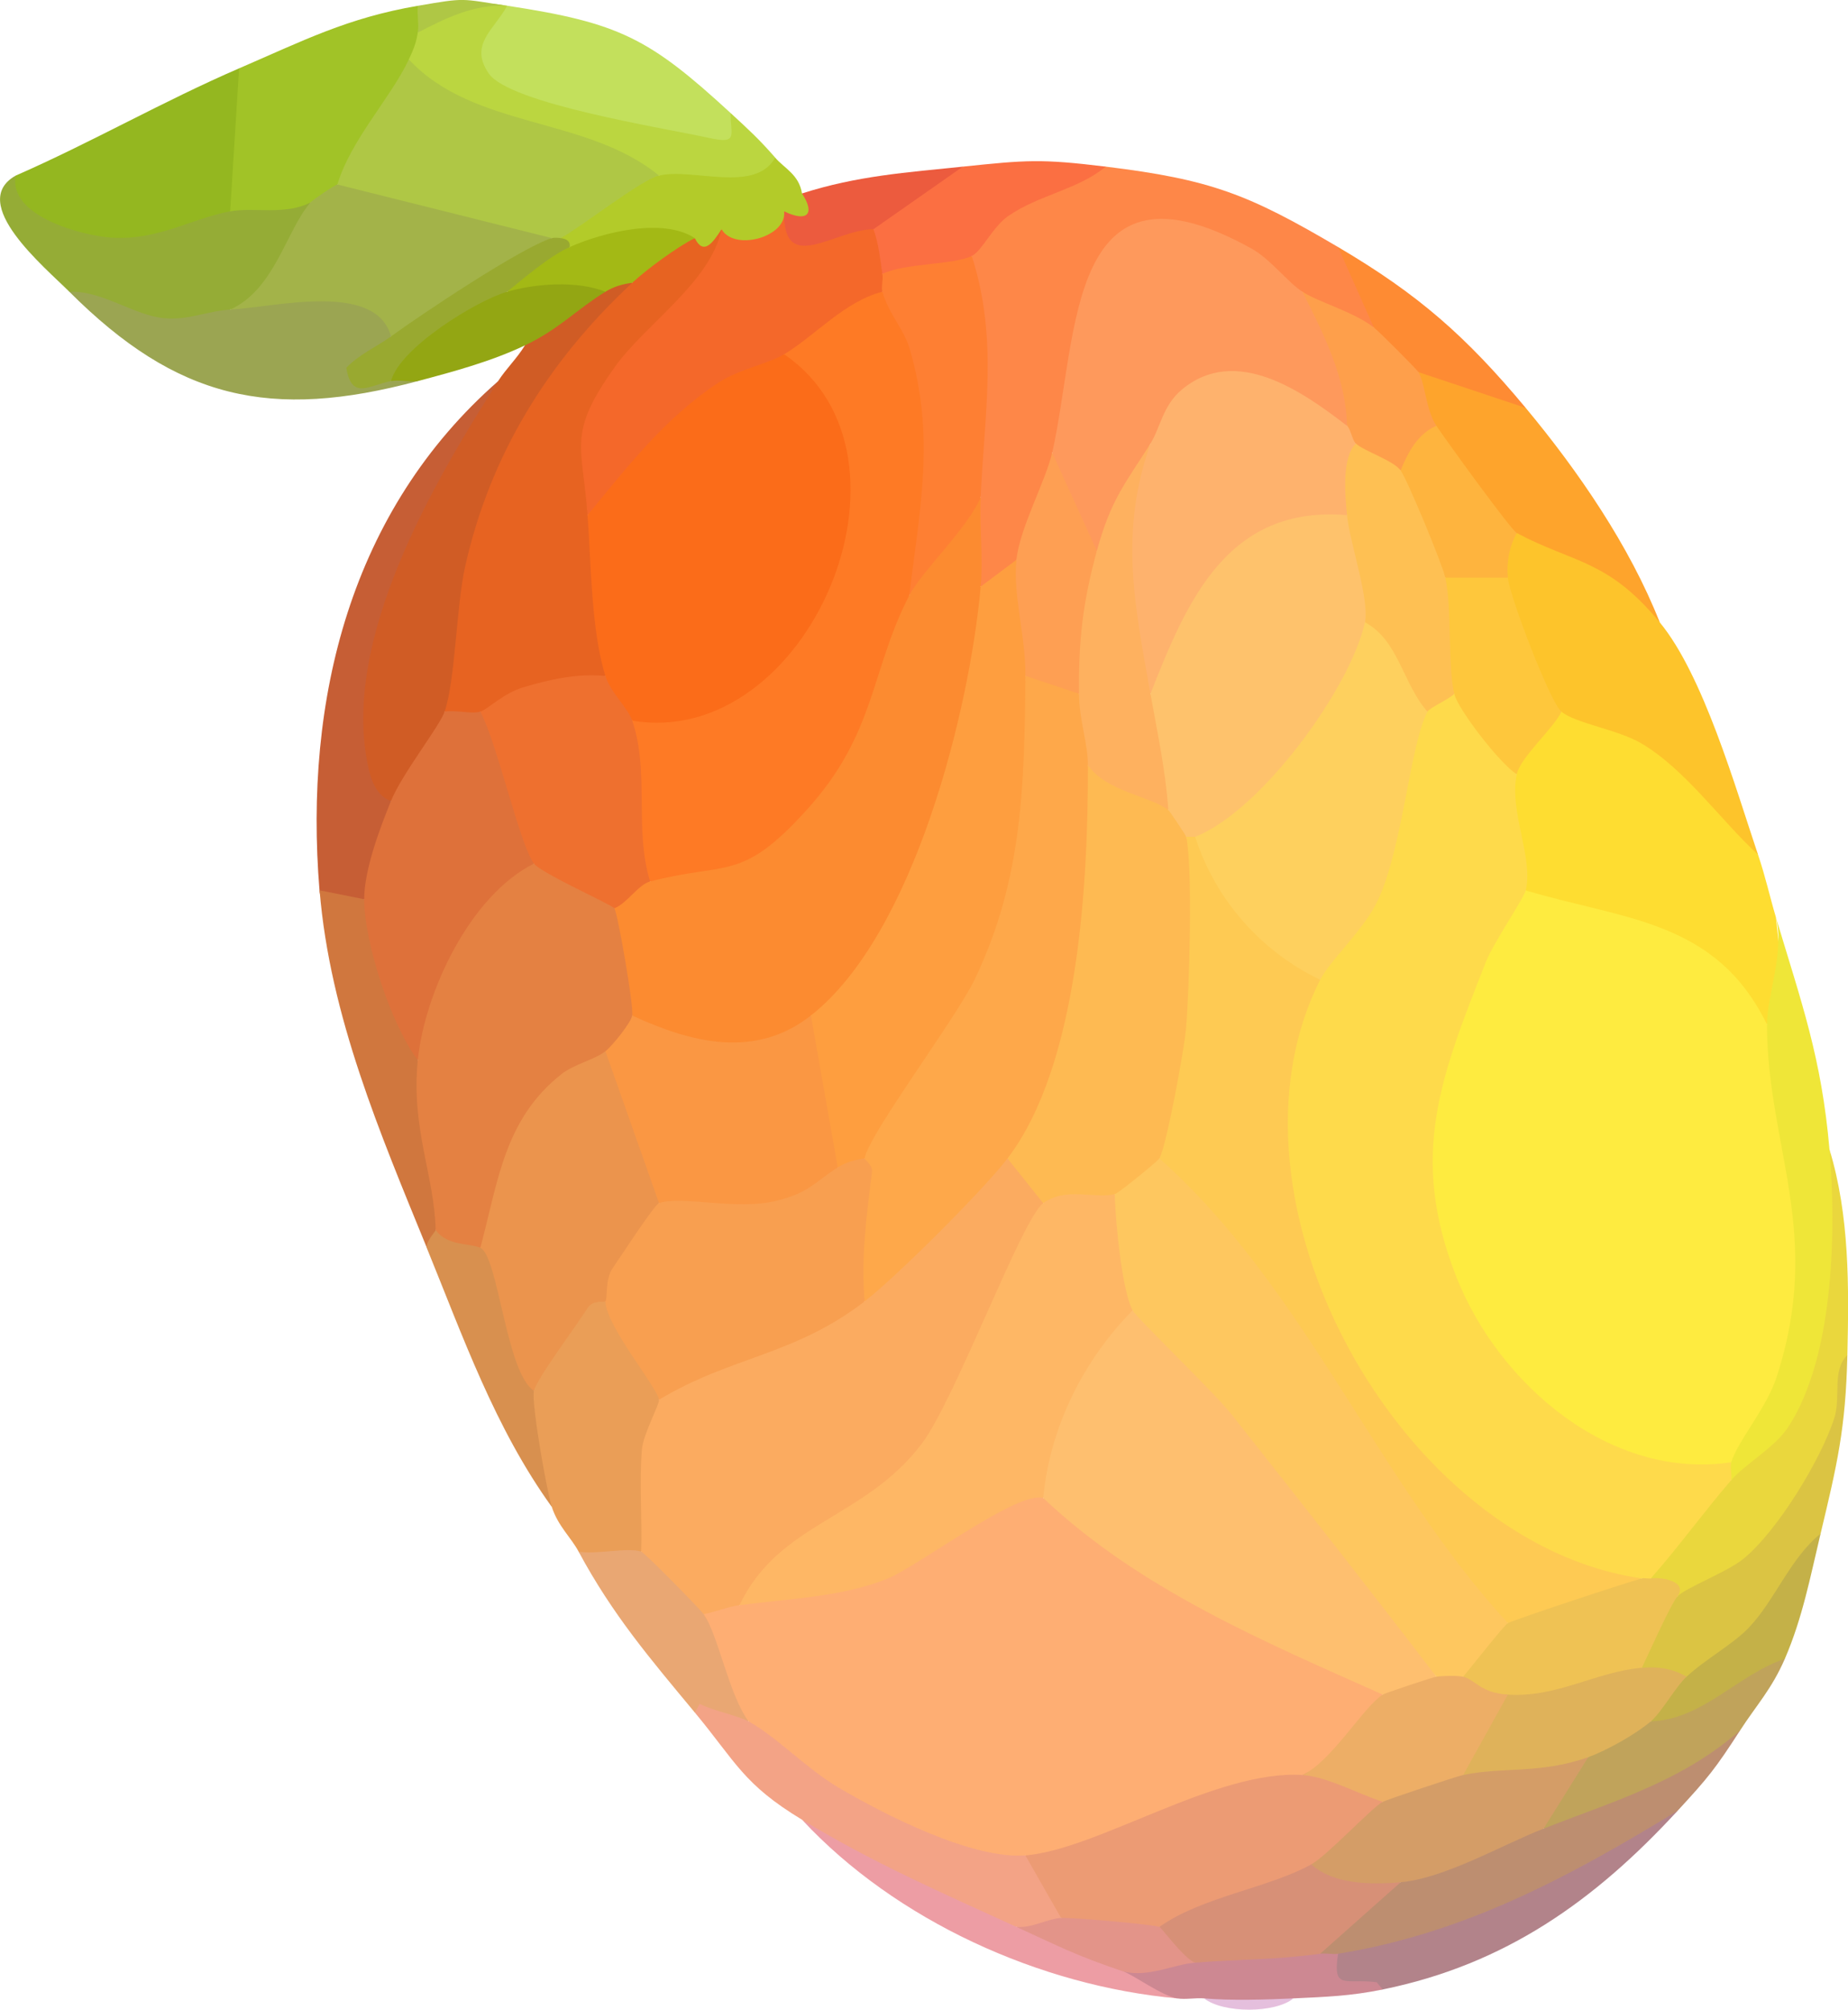 <?xml version="1.0" encoding="UTF-8"?>
<svg id="mango" xmlns="http://www.w3.org/2000/svg" viewBox="0 0 206.83 224.92">

<style>
    #mango { 
    transition: all 0.5s ease; 
    /* ensures the transform origin is calculated relative to the element’s bounding box */
    transform-box: fill-box;
    /* tells it to rotate around its own center. */
    transform-origin: center;
    }

    #mango:hover #body { 
        fill: red; 
    }

    #mango:hover #leaf { 
        fill: red; 
    }

    #mango:hover #body { 
        transform: rotate(-30deg); 
    }

    #mango:hover #leaf { 
        transform: rotate(-30deg);
    }
    </style>

  <g id="body">
    <g id="body-2" data-name="body">
      <path d="M149.76,27.65c4.35,3.37,5.68,6.37,4,9-2.88,1.26-5.54-.07-8-4l-1.12.84c-19.91-16.11-22.54-1.38-24.7,16.49l-2.18.66c.99,3.98-.18,10.36-4,12-.67,3.68-2,4.68-4,3-2.45-2.08-2.45-5.42,0-10l-1.89-2.16c1.03-7.51.88-14.94-.46-22.29l1.35-2.54c-1.2-7.05,9.33-9.17,15-10,11.77,1.44,15.96,3.09,26,9Z" style="fill: #fe8748;"/>
      <path d="M196.76,95.65c.85,2.52,1.3,4.64,2,7l1.13,10.44-2.13,1.56-2.54-.53c-5.36-7.06-13.2-11.1-23.5-12.11l-.96-2.36c-2.26.05-3.56-11.64-3.14-12.16l2.14-.84c-2.54-2.48,2.02-7.83,5-7,1.34-2.17,6.01-.07,8.19.96,6.79,3.22,10.43,8.6,13.81,15.04Z" style="fill: #fedd31;"/>
      <path d="M185.76,69.65c4.88,5.91,8.48,18.52,11,26-4.15-3.81-8.11-9.53-13.05-12.45-2.62-1.55-7.39-2.25-8.95-3.55-.43.26-.86.46-1.31.51-1.31.14-8.52-14.39-4.69-15.51-3.36-.52-2.3-5.83,1-5,5.87-2.53,13.27,4.34,16,10Z" style="fill: #fdc42b;"/>
      <path d="M70.76,31.65l-.7,3.46c-12.28,11.68-16.93,27-17.88,43.1-.58.83-1.4,1.29-2.43,1.44,2.71,2.2-2.9,9.85-6,10-2.88,2.2-3.88-.83-4.52-3.52-3.42-14.35,7.45-32.9,16.52-43.48.91-1.41,2.13-2.56,3-4-.05-3.76,5.44-6.07,9-6-.48-2.93.99-3.18,3-1Z" style="fill: #d05c25;"/>
      <path d="M67.76,145.65c2.81.28,8.39,8.66,6,11,1.64.91,1.66,2.85.06,5.84.68,4.77,0,8.49-2.06,11.16-1.21,3.08-5.25,2.45-7,0-.85-1.59-2.31-2.86-3-5-1.88-3.72-3.21-7.59-4-11.63l2-1.37c-1.96-3.36,5.43-14.48,8-10Z" style="fill: #ea9e57;"/>
      <path d="M43.76,89.65c2.27,1.78-.39,10.24-3,11-.4,3.08-4.83,1.74-5-1-1.76-21.38,3.48-42.53,20-57-7.34,11.48-17.56,29.02-14.57,43.07.33,1.56.91,3.33,2.57,3.93Z" style="fill: #c65e35;"/>
      <path d="M83.76,192.65l2.13-1.05c8.05,6.62,17.27,12.72,27.83,14.08l1.04,1.97c3.1-.38,6.19,4.66,4,7,.17,1.85-1.5,2.18-5,1-1.12.54-2.35.8-3.52.35-7.23-2.77-14.31-7.7-20.48-12.35-6.59-3.98-7.39-6.45-12-12-1.4-4.95,3.93-2.09,6,1Z" style="fill: #f3a386;"/>
      <path d="M204.76,128.65c1.56,10.31,2.27,23.4-3.23,32.56-1.22,2.03-5.3,5.63-7.77,4.44-1.94-.59-1.97-1.5,0-2l-1.13-2.38c5.26-7.18,7.08-15.76,6.04-24.66l-2.87-20.07,1.96-1.89c0-3.23,2-8.12,1-12,2.86,9.56,5.11,15.7,6,26Z" style="fill: #efe638;"/>
      <path d="M187.76,202.65c-7.12,6.34-26.95,18.93-36.18,17.04-.65-.13-1.24-.55-1.82-1.04-.4,2.68-1.2,2.54-2,0-1.45-4.16,5.41-7.03,9-8l.91-2.14c4.51-1.3,8.88-3.03,13.09-5.2l2,1.34c4.85-3.43,13.67-9.08,19.12-11.22l2.88.22c-2.8,4.33-3.57,5.28-7,9Z" style="fill: #bd8e70;"/>
      <path d="M170.76,45.65c5.86,7.04,11.63,15.44,15,24-5.83-7.07-9.69-6.62-16-10-.35.33-.71.62-1.12.79-.89.36-10.67-10.47-7.88-12.79-3.25.4-4.57-4.39-2-6l1.45-1.63c4.01.92,7.32,3.18,10.55,5.63Z" style="fill: #fea42c;"/>
      <path d="M206.76,151.65c-1.04,8.02-2.41,17.01-8.71,22.79-2.47,2.27-7.37,6.35-10.29,4.21-1.6.26-2.6-.4-3-2,.07-4.66,4.35-10.22,9-11,1.61-1.87,4.89-3.62,6.45-6.05,5.06-7.87,5.32-21.91,4.55-30.95,2.25,7.39,2.18,15.35,2,23Z" style="fill: #ead73d;"/>
      <path d="M40.76,100.65l2.03.84c1.4,5.71,2.73,11.43,3.97,17.16l1.88,1.86c.49,1.5,2.07,15.79,1.43,16.32-.39.33-.84.58-1.3.81,2.05,1.87,1.52,2.14-1,2-5.19-12.72-10.84-25.89-12-40l5,1Z" style="fill: #d0773e;"/>
      <path d="M203.76,171.65l-4.01,8.46c-2.15,3.23-7.13,9.13-10.99,7.54-2.05,1.89-3.67,1.47-5-1-2.71-1.7,1.02-9.17,4-8,.89-.96,5.45-2.66,7.33-4.17,3.78-3.04,8.75-11.17,10.21-15.79.76-2.4-.3-5.33,1.46-7.04-.19,8.26-1.16,12.3-3,20Z" style="fill: #dbc443;"/>
      <path d="M123.76,18.65c-3.16,2.6-7.51,3.15-10.95,5.55-1.7,1.19-2.94,3.92-4.05,4.45.64,3.47-7.93,4.08-10,2-2.83-.14-3.44-3.74-1-5-.73-1.98.4-3.53,3.41-4.66l6.59-2.34c7.12-.74,8.73-.89,16,0Z" style="fill: #fb6f42;"/>
      <path d="M187.76,202.65c-9.25,10.04-19.23,17.19-33,20-7.5-.05-9.17-1.38-5-4,14.17-2.27,26-8.67,38-16Z" style="fill: #b2838a;"/>
      <path d="M71.76,173.65c2.52-2.15,8.75,4.35,7,7,3.69-.14,6.21,8.76,5,12-1.28-.7-3.94-1.18-5.45-1.96l-.55.96c-5-6.02-9.21-10.95-13-18,1.88.36,5.54-.52,7,0Z" style="fill: #e9a773;"/>
      <path d="M199.76,185.65c-1.47,3.39-3.17,5.17-5,8-6.53,5.73-14.19,7.94-22,11-3.16-2.49,2.19-6.51,5-8,.04-3.01,4.39-5.48,7-4l12.51-8.15c.93-.62,1.72.24,2.49,1.15Z" style="fill: #c0a35b;"/>
      <path d="M53.76,139.65c.44-.28.88-.51,1.35-.57,1.84-.21,5.24,14.13,4.65,16.57-.32,1.34,1.45,11.29,2,13-6.37-8.84-9.93-19.03-14-29-.11-.71,1-1.84,1-2,2.04-1.27,4.86-.8,5,2Z" style="fill: #d8904f;"/>
      <path d="M170.76,45.65l-12-4c-1.91,2.29-6.5-2.57-5-5l-4-9c8.98,5.29,14.32,9.98,21,18Z" style="fill: #fe8b33;"/>
      <path d="M113.76,215.65c3.98.11,7.78,1.09,11.4,2.68l.6,2.32c3.95.17,5.95,1.17,6,3-15.37-1.39-31.5-8.7-42-20,8.15,4.93,15.53,8.12,24,12Z" style="fill: #ed9da4;"/>
      <path d="M199.76,185.65c-5.24,1.74-9.15,6.78-15,7-2.02-2.33,1.21-5.82,4-5,2.17-2.01,5.18-3.61,6.99-5.51,2.9-3.05,4.65-7.82,8.01-10.49-1.15,4.81-2.02,9.42-4,14Z" style="fill: #c4b148;"/>
      <path d="M147.76,218.65c.64-.09,1.37.1,2,0-.64,4.16.82,2.74,4.31,3.19l.69.81c-3.6.74-6.38.83-10,1-3.24.96-6.77.98-10,0-.97-.08-2.1.15-3,0-1.74-.29-4.9-2.63-6-3,1.38-3.03,5.4-2.54,8-1,2.47-3.28,10.89-3.55,14-1Z" style="fill: #cd8892;"/>
      <path d="M107.76,18.65l-10,7c-1.46,5.39-16.06,4.85-10-2,.56-.2,1.47-1.83,2-2,6.18-1.98,11.72-2.35,18-3Z" style="fill: #ec5b3e;"/>
      <path d="M144.76,223.65c-2.02,1.66-7.79,1.71-10,0,3.01.26,6.93.14,10,0Z" style="fill: #e5bfdd;"/>
      <path d="M109.76,65.65l1.82,1.92c-2.33,16.32-6.43,34.16-18.13,46.42l-2.69-.33c-.66,7.44-18.68,6.13-20,0-3.06-.68-4.44-10.1-2-12-.98-2.74,1.55-4.98,4-3l.69-2.23c10.35-.36,15.93-5.95,20.48-14.77l5.33-14.44,2.5-.56c1.24-5.88,3.9-9.55,8-11-.14,3.27.29,6.8,0,10Z" style="fill: #fc8b30;"/>
      <path d="M114.76,75.65c3.37,4.63,1.8,14.58.68,20.49-2.18,11.44-9.44,23.92-16.43,33.17l-2.25.34c-.52,2.57-1.05,2.75-3,1-2.35-.94-3.52-3.74-3.51-8.4-1.43-3.78-1.26-6.65.51-8.6,11.51-9.06,17.74-34.02,19-48l4-3c2.75,1.74,4.19,11.38,1,13Z" style="fill: #fe9e3f;"/>
      <path d="M145.76,32.65c4.19,2.78,9.16,11.28,5,15l-1.18.77c-9.16-6.59-15.27-6.32-18.35.8l-2.46.43c-1.75,3.56-3.25,7.34-3.83,11.28l-2.17.72c-4.26.18-5.37-7.28-5-11,2.99-13.43,1.63-34.33,22.32-22.82,2.1,1.17,4.12,3.84,5.68,4.82Z" style="fill: #fe995c;"/>
      <path d="M108.76,28.65c2.99,9.25,1.4,17.73,1,27-1.49,3.53-6.57,8.23-8,11l-1.72-2.35c2.69-10.84,1.76-20.81-2.78-29.89l1.5-1.76c-1.97-.5-1.94-1.4,0-2,2.58-1.23,7.87-.98,10-2Z" style="fill: #fe7f33;"/>
      <path d="M122.76,61.65c1.88,3.66.76,12.94-2,16-1.48,2.75-6.03.92-6-2,.05-4.5-1.41-9.01-1-13,.36-3.55,3.31-8.9,4-12l5,11Z" style="fill: #fe9f53;"/>
      <path d="M153.76,36.65c.68.53,4.82,4.7,5,5,.74,1.24.83,4.24,2,6,.37,2.5-1.31,5.1-4,5-2.07,1.85-5.78-.14-5-3-2.68.49-2.9-.1-1-2-.11-5.35-2.64-10.35-5-15,1.91,1.21,5.74,2.24,8,4Z" style="fill: #fe9f4b;"/>
      <path d="M197.76,114.65c.03,13.74,6.36,23.36,1.05,39.55-1.12,3.4-4.35,7.13-5.05,9.45-5.37,5.77-17.46-1.16-22.64-5.74-18.17-16.09-14.43-39.55-2.64-58.14l2.28-.12c11.01,3.3,21.28,3.28,27,15Z" style="fill: #feeb40;"/>
      <path d="M169.76,86.65c-.9,4.11,1.9,9.39,1,13-.23.92-3.62,5.87-4.47,8.03-5.02,12.78-8.65,21.63-3.29,35.23,4.72,11.96,17.19,22.77,30.76,20.74-.16.52.11,1.37,0,2-3.08,3.58-5.87,7.45-9,11-.2.9-.53.86-1,0-14,2.12-25.07-10.52-31.96-21.35-6.25-9.81-10.03-19.03-9.64-30.9.15-4.59.77-13.74,5.6-14.76l-.93-1.07c5.73-8.11,9.2-17.45,10.41-28.01l2.52-.92c-1.37-2.66.89-3.88,3-2,3-.07,7.68,6.08,7,9Z" style="fill: #feda4b;"/>
      <path d="M168.76,64.65c.19,2.07,4.73,13.95,6,15-.99,2-4.58,5.08-5,7-1.85-1.13-6.6-7.28-7-9-3.56-1.06-3.53-10.83-1-13,.35-3.03,6.4-2.89,7,0Z" style="fill: #fec73c;"/>
      <path d="M169.76,59.65c-.84,1.54-1.16,3.25-1,5h-7c-3.22-.14-7.01-9.49-5-12,.82-2.03,1.9-4.08,4-5,1.08,1.62,8.34,11.65,9,12Z" style="fill: #feb43e;"/>
      <path d="M65.76,57.65l2.1,1.4c.09,4.95.57,9.85,1.45,14.7l-1.55,1.9c-1.91,1.81-4.77,2.87-8.58,3.17-2.29,1.74-4.1,2.01-5.42.83-.42,3.02-3.31,2.77-4,0,1.21-3.55,1.3-11.74,2.29-16.21,2.8-12.55,9.3-23.03,18.71-31.79-1.7-3.51,3.77-5.55,7-5,.74-.36,1.97-.53,3-1,2.01,2.06,1.17,4.81-2.53,8.26-7.54,5.61-11.19,12.22-10.96,19.84l-1.51,3.9Z" style="fill: #e76321;"/>
      <path d="M53.76,79.65c.89-.15,1.72,0,2.45.54s5.54,15.31,3.55,16.46l-.11,2.35c-6.09,4.25-9.41,11.52-10.74,18.64l-2.15,1c-2.99-3.92-6-13.21-6-18,0-3.29,1.74-7.91,3-11s5.43-8.33,6-10c1.18-.21,3.02.3,4,0Z" style="fill: #de713a;"/>
      <path d="M116.76,134.65l.85,2.07c-4.04,8.8-8.32,17.48-12.83,26.03-6.9,6.24-14.24,11.87-22.02,16.9.03,2.85-2.71,3.63-4,1-.27-.41-6.53-6.83-7-7,.12-3.79-.22-7.62.08-11.41.14-1.75,1.98-5.06,1.92-5.59-.09-.95.09-1.84.6-2.65.58-.91,17.98-8.35,19.74-8.9l2.65.54c2.16-5.07,9.06-12.39,13.46-16.05l2.54.05c2.57-1.56,5.83,2.67,4,5Z" style="fill: #fbab60;"/>
      <path d="M96.76,129.65c4.86-2.33,2.1,12.79,0,16-7.93,6.1-14.9,6.12-23,11-.16-1.33-5.96-8.28-6-11-4.74-.97,2.54-12.5,6-11l1.17-2.23c6.36,1.27,11.84.41,16.44-2.56l2.39.79c.91-.58,1.94-.86,3-1Z" style="fill: #f89f50;"/>
      <path d="M73.76,134.65c-.55.2-4.4,6.14-5.22,7.33s-.52,3.23-.78,3.67c-.05.09-1.41-.19-1.99.73-1.17,1.86-5.68,7.89-6.01,9.27-3.11-1.97-3.99-15.08-6-16-2.59-1.88-.3-8.08.87-10.94,2.09-5.13,7.04-13.82,13.13-11.06,2.44-1.64,7.58,14.15,7.43,15.03s-.76,1.47-1.43,1.97Z" style="fill: #eb944d;"/>
      <path d="M116.76,167.65l3.57.53c9.56,8.14,21.08,13.37,32.48,18.41l1.95,3.06c.67,3.84-4.84,9.66-9,9l-1.38,1.97c-9.27,2.2-18.38,5.1-27.35,8.71l-2.26-1.69c-5.9.49-15.82-4.57-20.92-7.58-3.54-2.09-7.02-5.75-10.08-7.42-2.2-3.02-3.34-9.5-5-12,1.34-.24,2.65-.82,4-1l3.47-2.42c10.06-1.55,19.68-5.38,28.88-11.48l1.65,1.91Z" style="fill: #feae73;"/>
      <path d="M145.76,198.65c3.21-1.89,8.38-.97,9,3,1.16,3.06-4.81,8.42-8,7,.13.86.04,1.7-.41,2.45s-15,5.96-16.59,4.55c-.76,3.01-10.26,1.82-11-1l-4-7c8.16-.68,21.36-9.61,31-9Z" style="fill: #ec9b74;"/>
      <path d="M118.76,214.65c1.41-.06,10.2.71,11,1,2.43-1.6,5.03,1.57,4,4-2.44.2-5.2,1.67-8,1-5.33-1.8-7.15-2.78-12-5,1.68.17,3.53-.93,5-1Z" style="fill: #e39489;"/>
      <path d="M177.76,196.65l-5,8c-4.74,1.86-11.04,5.55-16,6-3.5,2.38-9.7,3.39-10-2,1.82-1.01,6.72-6.31,8-7-1.04-3.06,7.59-5.74,9-3,2.73-3.2,10.76-4,14-2Z" style="fill: #d49d67;"/>
      <path d="M146.76,208.65c2.48,2.27,6.8,2.29,10,2l-9,8c-4.93.7-9.24.61-14,1-1.23-.42-3.73-3.9-4-4,4.76-3.39,12.19-4.33,17-7Z" style="fill: #d79077;"/>
      <path d="M184.76,176.65c1.2-.18,4.16.31,3,2-.74.79-3.26,6.48-4,8-1.57,3.2-13.1,6.94-15,3-1.54,3.03-5.86,1.16-5-2-2.56-1.75,2.35-7.61,5-6l.24-2.23c4.95-2.13,9.36-3.13,14.76-2.77.29-.08.66.05,1,0Z" style="fill: #efc254;"/>
      <path d="M68.76,101.65c.36.49,2.19,10.97,2,12,2.82,1.64-.31,5.69-3,4-1.24.97-3.46,1.41-4.93,2.57-6.41,5.05-7.09,12.06-9.07,19.43-1.18-.54-3.72-.18-5-2-.14-6.05-2.77-11.38-2-19s5.86-18.44,13-22c2.31-1.84,9.74,1.91,9,5Z" style="fill: #e48142;"/>
      <path d="M183.76,186.65c1.75-.15,3.47.07,5,1-1.25,1.16-2.77,3.95-4,5-1.67,1.42-4.93,3.26-7,4-5.28,1.9-9.65,1.07-14,2-2.85-1.44,1.99-9.63,5-9,5.51.36,9.88-2.57,15-3Z" style="fill: #dfb25a;"/>
      <path d="M87.76,23.65c-.17,7.27,5.64,2.03,10,2,.59,1.63.74,3.31,1,5,.1.64-.15,1.47,0,2-.86,2.92-8.13,8.78-11,7l.23,1.39c-7.63,3.62-14.04,8.89-19.28,16.16l-2.95.44c-.59-7.9-2.27-9.06,3-16.5,3.43-4.85,10.78-9.54,12-15.5,2.17-.99,5.04-1.29,7-2Z" style="fill: #f4682a;"/>
      <path d="M98.76,32.65c.74,2.58,2.38,4.09,3.07,6.44,2.84,9.77,1.15,17.66-.07,27.56-4.37,8.48-3.69,15.41-11.49,24.01-7.33,8.09-8.81,5.73-17.51,7.99-.83-.16-1.8-.36-2.34-1.06-.59-.76-1.7-15.79.34-16.94l1.55-1.82c16.93.67,28.14-25.33,15.32-36.79l.13-2.39c3.5-2.11,6.78-5.93,11-7Z" style="fill: #fe7a25;"/>
      <path d="M90.76,113.65l3,17c-2.67,1.71-3.11,2.78-6.8,3.72-4.49,1.14-10.71-.61-13.2.28l-6-17c.79-.62,2.85-3.19,3-4,6.58,3.06,13.79,4.89,20,0Z" style="fill: #fa9743;"/>
      <path d="M67.76,75.65c2.67-.75,5.21,2.86,3,5,1.97,5.79.19,12.12,2,18-1.31.34-2.58,2.45-4,3-.31-.41-8.2-3.93-9-5-1.6-2.15-4.18-13.68-6-17,.77-.24,2.62-2.08,4.78-2.72,3.01-.9,6.04-1.58,9.22-1.28Z" style="fill: #ee702f;"/>
      <path d="M120.76,77.65c2.82.65,4.13,7.21,1,8l1.99,2.82c1.54,5.99-3.43,37.23-8.23,40.73-.79.58-1.83.55-2.75.44-2.64,3.45-12.44,13.26-16,16-.42-4.94.22-9.64.83-14.51.09-.69-.84-1.38-.83-1.49.41-2.64,10.3-15.75,12.37-20.13,5.34-11.24,5.5-21.69,5.63-33.87l6,2Z" style="fill: #fea84a;"/>
      <path d="M150.76,47.65c.39.3.59,1.64,1,2,1.72,1.67,1.45,7.11-1,8l-1.68,1.92c-10.28-.32-14.78,9.2-17.94,17.48l-2.39.6c-3.52-1.95-4.31-11.22-4.02-15.32.32-4.5,2.02-8.69,4.02-12.68,1.11-1.75,1.37-4.23,3.49-6.02,6.04-5.09,13.53.17,18.51,4.02Z" style="fill: #feb26d;"/>
      <path d="M128.76,77.65c3.59,2.39,4.89,9.73,2,13-3.38,2.22-8.8-.87-9-5,0-2.48-.97-5.03-1-8-.06-5.95.43-10.26,2-16s3.17-7.54,6-12c-3.52,9.95-1.75,18.19,0,28Z" style="fill: #feb15f;"/>
      <path d="M156.76,52.65c.74,1.02,4.64,10.39,5,12,.77,3.47.25,9.76,1,13-.59.62-2.77,1.56-3,2-3.96.26-6.37-6.57-7-10-2.57-1.57-4.74-10.04-2-12-.22-2.26-.6-6.51,1-8,.98.87,4.18,1.88,5,3Z" style="fill: #fec053;"/>
      <path d="M147.76,109.65c-12.41,24.46,8.89,63.16,36,67-1.79.47-13.64,4.4-15,5l-3.62-1.07c-10.82-16.34-22.31-32.12-34.45-47.34l-.93-3.6-1.19-.58c1.82-10.94,3.37-22.49,2.39-33.87l1.79-1.54c.28-.87.62-.86,1,0l2.46.93c2.11,5.3,5.99,9.72,10.96,12.52l.58,2.55Z" style="fill: #feca53;"/>
      <path d="M159.76,79.65c-1.96,3.76-2.75,15.04-5.5,21-1.58,3.43-5.34,6.72-6.5,9-6.62-3.16-11.73-8.95-14-16l.09-2.23c7.6-4.67,13.29-12.66,16.59-20.88l2.32-.9c3.77,2,4.25,6.9,7,10Z" style="fill: #fed05e;"/>
      <path d="M87.76,39.65c16.72,11.4,2.7,44.32-17,41-.5-1.46-2.4-3.1-3-5-1.59-5-1.6-12.6-2-18,4.47-5.42,8.68-10.91,14.66-14.83,2.3-1.51,5.58-2.11,7.34-3.17Z" style="fill: #fb6c19;"/>
      <path d="M124.76,133.65c2.85,1.57,3.92,10.54,2,13-.51,3.4-2.18,6.91-4.99,10.51-1.06,4.4-2.73,7.89-5.01,10.49-2.85-.87-14.05,7.67-17.46,9.04-5.16,2.07-11.11,2.22-16.54,2.96,4.44-9.33,14.02-9.62,20.41-18.09,3.77-4.99,11.21-25.19,13.59-26.91-1.14-3.86,6.83-4.21,8-1Z" style="fill: #feb765;"/>
      <path d="M130.76,90.65c2.74-1.07,4.05.88,2,3,.76,3.47.34,17.3-.02,21.48-.19,2.25-2.19,13.14-2.98,14.52,1.84,2.55-2.76,6.08-5,4-2.31.53-5.47-.84-8,1l-4-5c8.03-10.52,9.02-31.13,9-44,2.09,2.95,7.02,3.47,9,5Z" style="fill: #feba52;"/>
      <path d="M160.76,187.65c.42,2.91-4.49,4.46-6,2-13.32-5.94-27.26-11.83-38-22,.73-7.89,4.48-15.4,10-21,.6-.47,1.56-1.08,1.98-.73,12.33,10.1,23.83,28.13,32.02,41.73Z" style="fill: #febf6f;"/>
      <path d="M163.76,187.65c1.34.32,1.91,1.8,5,2l-5,9c-.82.17-8.58,2.77-9,3-2.7-.87-6.26-2.83-9-3,3.21-1.44,6.85-7.64,9-9,.27-.17,5.51-1.92,6-2,.73-2.85,2.2-2.84,3,0Z" style="fill: #edae66;"/>
      <path d="M168.76,181.65c-.36.16-4.21,5.07-5,6-.6-.14-2.32-.11-3,0-7.56-9.89-15.29-19.71-23.02-29.48-1.81-2.28-10.55-10.71-10.98-11.52-1.21-2.3-1.92-10.03-2-13,.4-.09,4.84-3.72,5-4,16.27,14.43,24.38,36.1,39,52Z" style="fill: #fec75f;"/>
      <path d="M150.76,57.65c.29,3.05,2.55,9.47,2,12-1.58,7.29-11.59,21.11-19,24h-1c-.04-.18-1.86-2.89-2-3-.3-4.38-1.23-8.69-2-13,4.1-10.48,8.65-21.11,22-20Z" style="fill: #fec26c;"/>
    </g>
  </g>
  <g id="leaf">
    <g id="leef">
      <path d="M46.76.65c2.29.88,1.81,1.62,0,3,2.71,1.32,2,3.02-1,3,.62.6.92,1.34,1.14,2.15.21.75-7.26,12.24-9.14,11.85.97,2.67-.73,3.58-3,2-2.54,2.97-6.6,4.53-9,1-.76-.15-1.88-.42-1.94-.98-.4-3.72.04-12.8,2.94-15.02,7.17-3.09,12.11-5.65,20-7Z" style="fill: #a1c327;"/>
      <path d="M25.76,23.65c-1.06,4.01-10.88,5.46-14.81,4.78-4.57-.79-11.78-3.15-9.19-8.78,8.42-3.68,16.58-8.37,25-12l-1,16Z" style="fill: #94b720;"/>
      <path d="M25.76,34.65c4.25-2.18,8.73-3.94,13.69-2.63,3.22.85,6.85,2.33,4.31,5.63-1.07,2.58-1.07,4.25,0,5,1.21-1.53,2.51-2.13,3,0-16.5,4.41-26.96,2.03-39-10,.17-1.03.74-1.68,1.74-1.89l9.11,2.87c3.67-.98,6.05-.64,7.15,1.02Z" style="fill: #9ba552;"/>
      <path d="M25.76,23.65c2.62-.49,6.17.48,9-1,.97,5.22-3.32,11.32-9,12-2.56.15-4.62,1.21-7.38.96-3.36-.3-6.97-3.12-10.62-2.96-2.75-2.75-11.44-9.93-6-13-.86,4.57,7.5,6.72,10.65,6.94,5.21.36,9-2.13,13.35-2.94Z" style="fill: #95ac36;"/>
      <path d="M81.76,12.65c1.88,2.58,2.59,4.29-1.14,4.98-1.4.56-24.28-5.87-26.05-7.27-4.64-3.65-3.03-8.15,2.19-9.72,12.54,1.91,15.89,3.62,25,12Z" style="fill: #c3e05c;"/>
      <path d="M56.76.65c-1.5,2.73-4.26,4.31-2.08,7.55,2.29,3.41,19.62,6.12,24.79,7.26,3.22.71,2.27-.42,2.3-2.81,2.03,1.87,3.13,2.86,5,5,2.16,5.54-10.82,5.35-13,2l-2.93.34c-8.96-2.87-17.39-6.46-25.31-10.78l.23-2.57c.5-1.07.81-1.79,1-3,1.82-2.84,5.15-3.84,10-3Z" style="fill: #bbd640;"/>
      <path d="M89.76,21.65c1.54,2.35.54,3.24-2,2,.33,2.89-5.6,4.5-7,2-.99,1.54-2.02,2.98-3,1l-11.52,2.17-2.48-1.17c-1.29.29-1.73.19-1-1-.91-3.29,7.9-8.85,11-7,3.79-.89,10.74,2.03,13-2,1.05,1.2,2.67,1.9,3,4Z" style="fill: #b3cb29;"/>
      <path d="M67.76,32.65c-3.21,1.97-5.19,4.19-9,6s-7.94,2.92-12,4c-.96.11-2.09-.16-3,0-.65-.66-1.48-1.81-1.08-2.26,2.31-2.67,11.38-9.41,14.08-7.74,3.27-1.84,10.36-5.33,11,0Z" style="fill: #93a613;"/>
      <path d="M56.76.65c-3.61-.22-6.91,1.38-10,3,.15-.94-.1-2.03,0-3,5.46-.94,4.72-.8,10,0Z" style="fill: #afc745;"/>
      <path d="M77.76,26.65c-1.92.95-5.37,3.48-7,5-1.07.13-2.08.43-3,1-3.15-1.26-7.78-.93-11,0-1.12-2.37,4.62-5.44,7-5,3.81-1.7,10.49-3.31,14-1Z" style="fill: #a3b915;"/>
      <path d="M45.76,6.65c7.27,7.83,19.87,6.33,28,13-2.01.47-8.6,5.68-11,7-.27.83-.61.81-1,0-6.67.96-16.61-1.37-23.07-3.71l-.93-2.29c1.5-5.01,5.97-9.68,8-14Z" style="fill: #afc745;"/>
      <path d="M61.76,26.65c-3.92,3.14-11.87,9.39-16.67,11.68-.27.13-.77-.21-1.33-.68-1.68-6.16-12.82-3.31-18-3,5.02-2.28,6.25-8.85,9-12,.28-.32,2.72-1.96,3-2l24,6Z" style="fill: #a3b349;"/>
      <path d="M63.76,27.65c-2.24,1-5.02,3.4-7,5-3.39.98-12.02,6.25-13,10-2.32.4-4.41,2.25-5-1.49,1.43-1.5,3.36-2.32,5-3.51,3.38-2.46,14.65-9.99,18-11,.24-.07.74-.04,1,0,.62.08,1.09.32,1,1Z" style="fill: #99a930;"/>
    </g>
  </g>
</svg>
